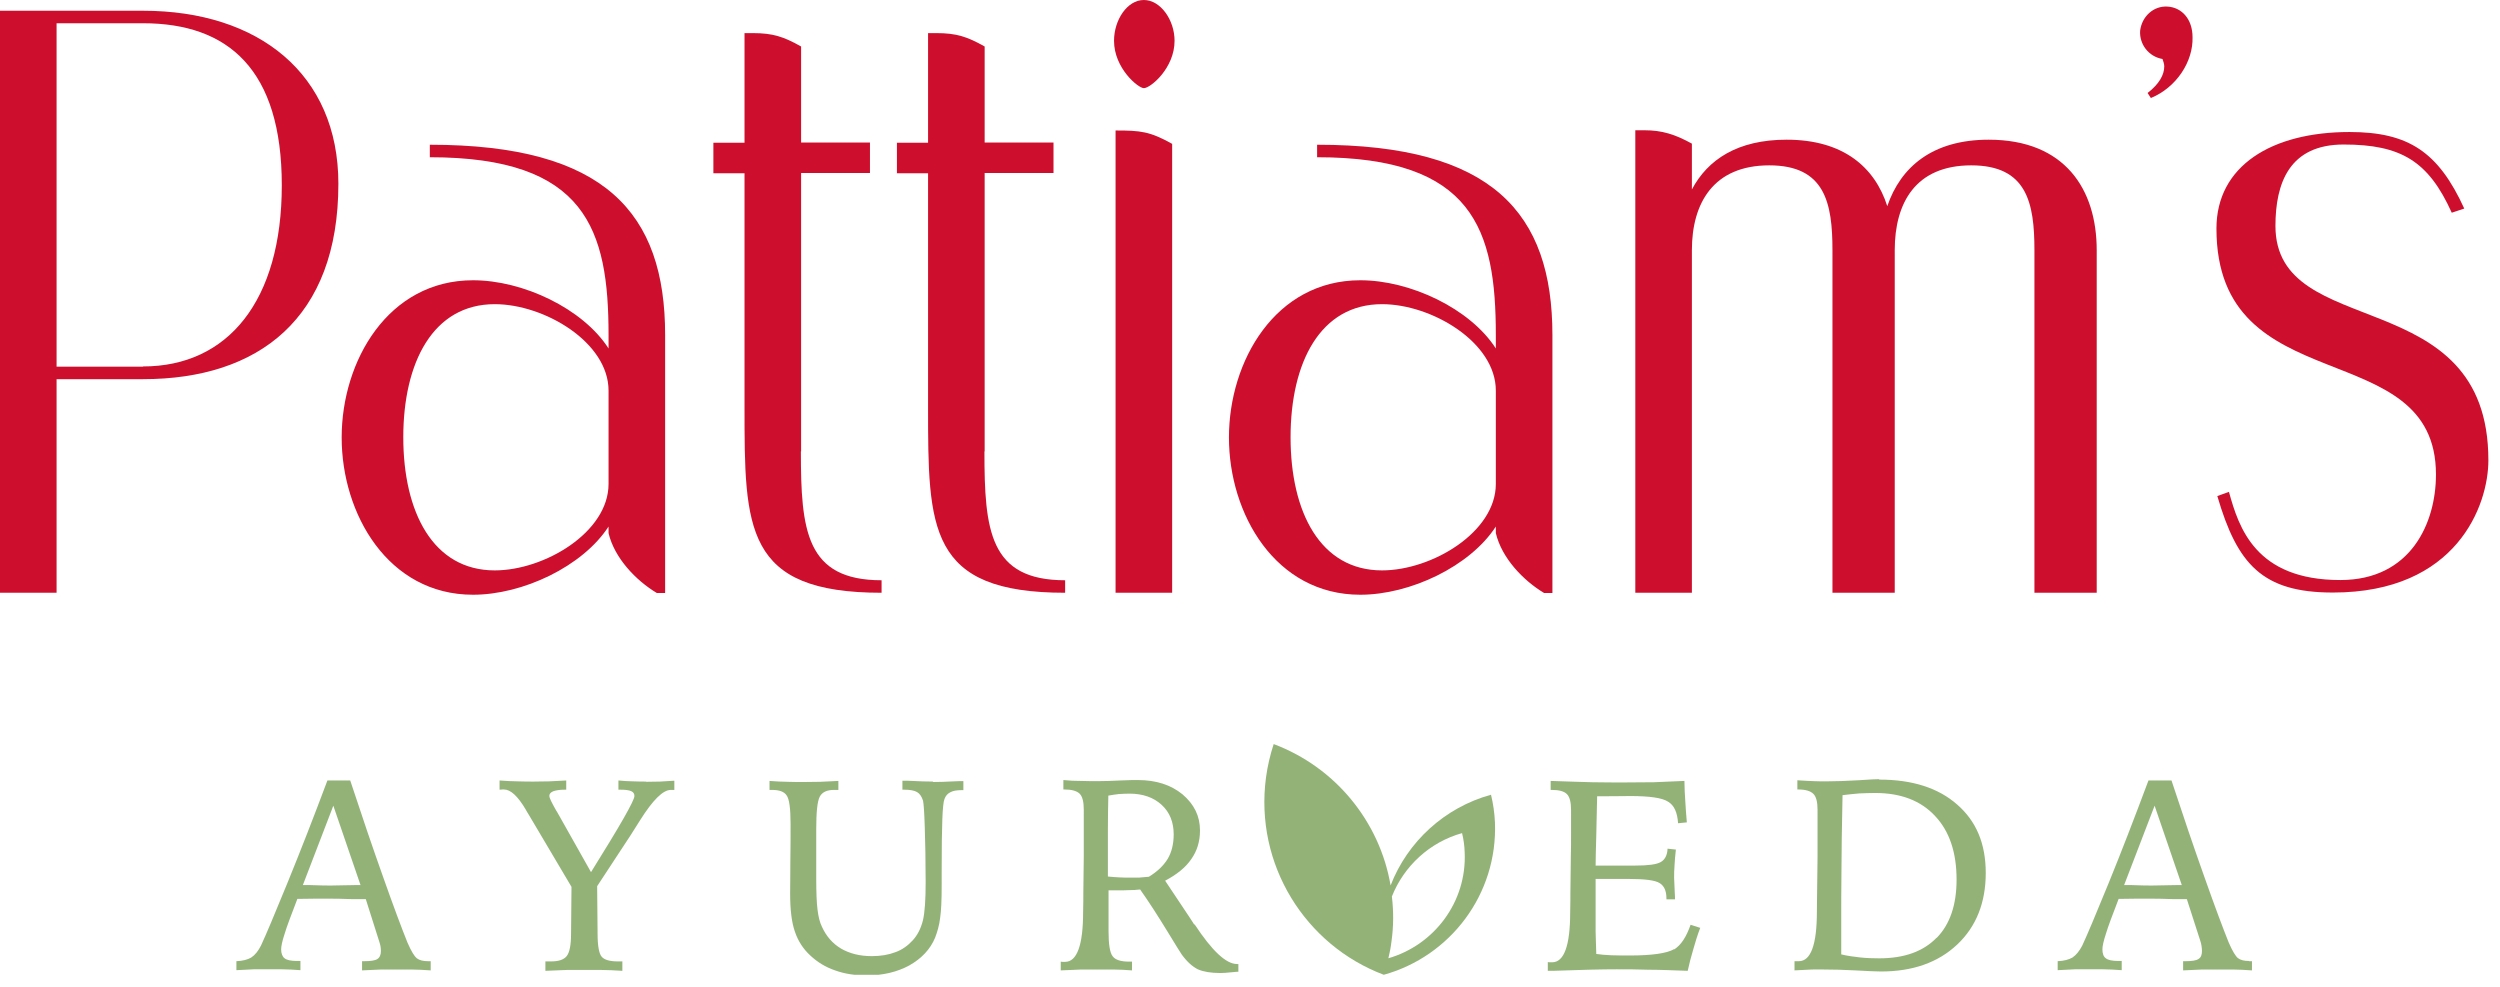 <svg width="114" height="45" viewBox="0 0 114 45" fill="none" xmlns="http://www.w3.org/2000/svg">
<g clip-path="url(#clip0_1513_103)">
<path d="M6.52 0.49H0V27.03H2.58V17.29H6.52C11.79 17.29 15.43 14.52 15.43 8.38C15.43 3.37 11.79 0.49 6.52 0.49ZM6.52 16.72H2.58V1.06H6.52C10.42 1.06 12.85 3.18 12.85 8.45C12.85 13.72 10.39 16.71 6.52 16.71V16.72Z" fill="#CE0E2D"/>
<path d="M19.6 6.6V7.17C26.73 7.17 27.75 10.47 27.75 15.28V15.89C26.58 14.07 23.85 12.78 21.57 12.78C17.7 12.78 15.58 16.46 15.58 19.95C15.58 23.44 17.7 27.12 21.57 27.12C23.84 27.12 26.57 25.83 27.75 24.01V24.31C28.02 25.45 29 26.47 29.95 27.04H30.33V15.28C30.33 9.71 27.6 6.6 19.6 6.6ZM27.75 22.07C27.75 24.27 24.83 26.01 22.56 26.01C19.75 26.01 18.39 23.36 18.39 19.94C18.39 16.52 19.75 13.87 22.56 13.87C24.83 13.87 27.75 15.61 27.75 17.81V22.06V22.07Z" fill="#CE0E2D"/>
<path d="M36.53 20.59V7.89H39.67V6.5H36.53V2.12C35.73 1.67 35.24 1.51 34.33 1.51H33.95V6.51H32.53V7.9H33.95V18.54C33.95 24.11 33.95 27.03 40.2 27.03V26.46C36.75 26.46 36.52 24.19 36.52 20.58L36.53 20.59Z" fill="#CE0E2D"/>
<path d="M44.9 20.59V7.89H48.04V6.5H44.9V2.12C44.1 1.67 43.61 1.51 42.7 1.51H42.32V6.51H40.9V7.9H42.32V18.54C42.32 24.11 42.32 27.03 48.57 27.03V26.46C45.12 26.46 44.89 24.19 44.89 20.58L44.9 20.59Z" fill="#CE0E2D"/>
<path d="M52.16 0C51.4 0 50.8 0.91 50.8 1.86C50.8 3.11 51.9 4.02 52.16 4.02C52.46 4.02 53.56 3.11 53.56 1.86C53.56 0.91 52.92 0 52.16 0V0Z" fill="#CE0E2D"/>
<path d="M50.87 27.03H53.45V6.56C52.43 5.99 52.01 5.95 50.87 5.95V27.03Z" fill="#CE0E2D"/>
<path d="M60.06 6.6V7.17C67.19 7.17 68.21 10.47 68.21 15.28V15.89C67.04 14.07 64.31 12.78 62.03 12.78C58.16 12.78 56.04 16.46 56.04 19.95C56.04 23.44 58.16 27.12 62.03 27.12C64.3 27.12 67.03 25.83 68.21 24.01V24.31C68.48 25.45 69.46 26.47 70.41 27.04H70.79V15.28C70.79 9.71 68.06 6.6 60.06 6.6ZM68.21 22.07C68.21 24.27 65.29 26.01 63.02 26.01C60.21 26.01 58.85 23.36 58.85 19.94C58.85 16.52 60.21 13.87 63.02 13.87C65.29 13.87 68.21 15.61 68.21 17.81V22.06V22.07Z" fill="#CE0E2D"/>
<path d="M90.69 6.37C88.11 6.37 86.67 7.62 86.06 9.4C85.49 7.62 84.05 6.37 81.47 6.37C79.23 6.37 77.87 7.28 77.15 8.64V6.55C76.39 6.13 75.79 5.94 74.99 5.94H74.57V27.03H77.15V11.41C77.15 9.25 78.14 7.54 80.68 7.54C83.22 7.54 83.56 9.25 83.56 11.41V27.03H86.4V11.41C86.4 9.25 87.35 7.54 89.89 7.54C92.43 7.54 92.77 9.25 92.77 11.41V27.03H95.61V11.41C95.61 8.64 94.17 6.37 90.68 6.37H90.69Z" fill="#CE0E2D"/>
<path d="M98.84 0.3C98.2 0.26 97.67 0.75 97.59 1.4C97.55 2.01 97.97 2.58 98.61 2.69C98.65 2.8 98.69 2.92 98.69 3.03C98.69 3.41 98.46 3.83 97.93 4.24L98.08 4.47C99.26 3.98 100.01 2.8 99.98 1.7C99.98 0.87 99.49 0.34 98.84 0.3Z" fill="#CE0E2D"/>
<path d="M103.76 10.31C103.76 8.34 104.4 6.59 106.87 6.59C109.49 6.59 110.74 7.35 111.8 9.7L112.37 9.51C111.19 6.93 109.83 6.02 107.14 6.02C103.58 6.02 101.07 7.57 101.07 10.42C101.07 18.42 111.08 15.16 111.08 21.64C111.08 23.84 109.94 26.45 106.72 26.45C102.85 26.45 102.09 24.06 101.64 22.43L101.11 22.62C102.02 25.73 103.16 27.02 106.38 27.02C112.03 27.02 113.47 23.04 113.47 20.99C113.47 12.8 103.76 15.64 103.76 10.3V10.31Z" fill="#CE0E2D"/>
<path d="M63.41 40.37C62.91 37.45 60.88 34.98 58.08 33.93C57.92 34.42 57.8 34.93 57.73 35.45C57.2 39.42 59.52 43.1 63.1 44.45C66.13 43.61 68.3 40.78 68.17 37.5C68.15 37.07 68.09 36.65 67.99 36.24C65.88 36.82 64.18 38.38 63.41 40.38V40.37ZM63.31 43.7C63.37 43.45 63.42 43.2 63.45 42.94C63.55 42.24 63.55 41.56 63.47 40.88C64.02 39.49 65.2 38.4 66.67 37.99C66.74 38.27 66.78 38.57 66.79 38.87C66.89 41.14 65.39 43.1 63.3 43.7H63.31Z" fill="#93B278"/>
<path d="M19 43.69C18.89 43.6 18.75 43.37 18.58 42.98C18.31 42.31 17.94 41.32 17.47 39.99C17 38.67 16.5 37.2 15.97 35.59H14.93C14.29 37.3 13.68 38.86 13.1 40.28C12.52 41.7 12.12 42.65 11.9 43.12C11.77 43.37 11.63 43.55 11.46 43.66C11.3 43.76 11.06 43.82 10.78 43.83V44.24C11.06 44.23 11.33 44.21 11.57 44.2C11.82 44.2 12.02 44.2 12.18 44.2C12.38 44.2 12.61 44.2 12.87 44.2C13.13 44.2 13.41 44.22 13.7 44.24V43.82H13.54C13.27 43.82 13.08 43.78 12.98 43.7C12.88 43.63 12.82 43.48 12.82 43.29C12.82 43.15 12.87 42.91 12.98 42.58C13.08 42.24 13.28 41.72 13.56 40.99C13.83 40.99 14.08 40.98 14.32 40.98C14.57 40.98 14.83 40.98 15.1 40.98C15.24 40.98 15.55 40.98 16.04 41H16.68L17.27 42.86C17.31 42.97 17.33 43.06 17.35 43.14C17.36 43.21 17.37 43.29 17.37 43.36C17.37 43.53 17.32 43.66 17.21 43.73C17.11 43.8 16.9 43.83 16.62 43.83H16.51V44.25C16.81 44.24 17.09 44.22 17.37 44.21C17.64 44.21 17.89 44.21 18.12 44.21C18.29 44.21 18.52 44.21 18.77 44.21C19.03 44.21 19.32 44.23 19.64 44.25V43.83H19.52C19.3 43.83 19.13 43.79 19.01 43.7L19 43.69ZM16.18 40.36C15.66 40.37 15.29 40.38 15.09 40.38C14.93 40.38 14.61 40.38 14.15 40.36C14 40.36 13.9 40.36 13.81 40.36L15.2 36.74L16.44 40.36C16.38 40.36 16.29 40.36 16.17 40.36H16.18Z" fill="#93B278"/>
<path d="M29.48 35.64C29.32 35.64 29.12 35.64 28.9 35.63C28.68 35.63 28.45 35.61 28.2 35.59V36.01H28.3C28.52 36.01 28.68 36.03 28.79 36.08C28.89 36.13 28.93 36.2 28.93 36.3C28.93 36.4 28.77 36.73 28.44 37.31C28.11 37.89 27.61 38.71 26.95 39.77L25.48 37.16C25.45 37.11 25.41 37.03 25.35 36.94C25.16 36.6 25.05 36.39 25.05 36.29C25.05 36.2 25.11 36.13 25.23 36.08C25.35 36.04 25.51 36.01 25.74 36.01H25.82V35.59C25.55 35.6 25.28 35.62 25.03 35.63C24.78 35.63 24.54 35.64 24.33 35.64C24.13 35.64 23.9 35.64 23.63 35.63C23.37 35.63 23.08 35.61 22.78 35.59V36.01C22.84 36.01 22.88 36 22.91 36C22.94 36 22.97 36 22.98 36C23.28 36 23.61 36.3 23.97 36.91C24.02 37.01 24.07 37.08 24.1 37.13L26.06 40.44L26.04 42.59C26.04 43.1 25.97 43.44 25.84 43.6C25.71 43.76 25.48 43.84 25.13 43.84C25.1 43.84 25.06 43.84 25 43.84C24.95 43.84 24.9 43.84 24.87 43.84V44.27C25.22 44.26 25.55 44.24 25.85 44.23C26.16 44.23 26.4 44.23 26.61 44.23C26.85 44.23 27.12 44.23 27.42 44.23C27.73 44.23 28.04 44.25 28.38 44.27V43.84H28.17C27.81 43.84 27.56 43.77 27.44 43.63C27.32 43.5 27.25 43.14 27.25 42.58L27.23 40.41L28.76 38.08C28.86 37.92 29.01 37.69 29.19 37.4C29.77 36.48 30.23 36.02 30.59 36.02H30.72C30.72 36.02 30.74 36.02 30.75 36.02V35.6C30.53 35.61 30.31 35.63 30.09 35.64C29.87 35.64 29.66 35.65 29.46 35.65L29.48 35.64Z" fill="#93B278"/>
<path d="M42.56 35.64C42.32 35.64 41.92 35.63 41.36 35.6C41.27 35.6 41.2 35.6 41.15 35.6V36.01H41.24C41.51 36.01 41.7 36.05 41.82 36.12C41.94 36.19 42.03 36.32 42.09 36.51C42.12 36.65 42.15 37.06 42.17 37.73C42.19 38.4 42.21 39.24 42.21 40.22C42.21 41.04 42.17 41.63 42.08 41.99C41.99 42.34 41.84 42.64 41.62 42.88C41.4 43.12 41.14 43.31 40.83 43.42C40.52 43.54 40.16 43.6 39.75 43.6C39.21 43.6 38.74 43.48 38.36 43.26C37.97 43.03 37.68 42.7 37.48 42.26C37.38 42.06 37.32 41.8 37.28 41.49C37.24 41.18 37.22 40.7 37.22 40.04V37.83C37.22 37.04 37.27 36.54 37.38 36.33C37.49 36.12 37.71 36.02 38.03 36.02C38.05 36.02 38.08 36.02 38.13 36.02H38.23V35.61C37.95 35.62 37.68 35.64 37.41 35.65C37.14 35.65 36.88 35.66 36.62 35.66C36.4 35.66 36.17 35.66 35.91 35.65C35.65 35.65 35.38 35.63 35.09 35.61V36.02H35.2C35.54 36.02 35.76 36.1 35.87 36.27C35.99 36.43 36.05 36.86 36.05 37.56V37.75C36.05 38.12 36.05 38.64 36.04 39.3C36.04 39.97 36.03 40.44 36.03 40.73C36.03 41.49 36.1 42.07 36.25 42.49C36.39 42.91 36.63 43.28 36.96 43.58C37.27 43.87 37.64 44.1 38.08 44.25C38.52 44.41 39 44.48 39.52 44.48C40.27 44.48 40.92 44.32 41.47 44.02C42.02 43.71 42.42 43.29 42.64 42.76C42.74 42.5 42.83 42.2 42.87 41.86C42.92 41.52 42.94 41.04 42.94 40.39V39.78C42.94 38.67 42.95 37.86 42.97 37.36C42.99 36.86 43.02 36.55 43.07 36.43C43.12 36.29 43.21 36.19 43.33 36.13C43.45 36.06 43.62 36.03 43.86 36.03H43.93V35.62C43.93 35.62 43.82 35.62 43.72 35.62C43.16 35.65 42.76 35.66 42.53 35.66L42.56 35.64Z" fill="#93B278"/>
<path d="M54.45 42.15C54.37 42.03 54.31 41.94 54.27 41.87L53.13 40.16C53.66 39.88 54.06 39.56 54.32 39.18C54.59 38.8 54.72 38.36 54.72 37.87C54.72 37.21 54.45 36.67 53.92 36.22C53.39 35.79 52.72 35.57 51.88 35.57C51.75 35.57 51.48 35.57 51.07 35.59C50.67 35.61 50.34 35.62 50.07 35.62C49.82 35.62 49.55 35.62 49.29 35.61C49.03 35.61 48.76 35.6 48.49 35.57V36H48.53C48.86 36 49.09 36.06 49.23 36.19C49.36 36.32 49.42 36.56 49.42 36.92V38.01C49.42 38.35 49.42 38.69 49.42 39.04L49.4 40.7C49.4 40.91 49.4 41.21 49.39 41.59C49.39 43.1 49.11 43.86 48.57 43.86H48.45C48.45 43.86 48.4 43.86 48.37 43.85V44.25C48.71 44.24 49.02 44.22 49.29 44.21C49.56 44.21 49.77 44.21 49.92 44.21C50.2 44.21 50.48 44.21 50.77 44.21C51.05 44.21 51.34 44.23 51.62 44.25V43.85C51.62 43.85 51.62 43.85 51.61 43.85C51.6 43.85 51.58 43.85 51.57 43.85C51.57 43.85 51.55 43.85 51.53 43.85C51.51 43.85 51.49 43.85 51.48 43.85C51.11 43.85 50.86 43.77 50.74 43.61C50.61 43.45 50.55 43.06 50.55 42.46V40.6H50.92C51.13 40.6 51.32 40.6 51.5 40.59C51.67 40.59 51.84 40.58 51.99 40.56C52.4 41.14 52.81 41.78 53.22 42.45C53.63 43.12 53.85 43.48 53.89 43.53C54.13 43.86 54.38 44.08 54.62 44.2C54.87 44.31 55.21 44.37 55.64 44.37C55.76 44.37 55.95 44.36 56.22 44.33C56.33 44.32 56.41 44.31 56.47 44.31V43.96H56.41C55.91 43.96 55.27 43.36 54.48 42.16L54.45 42.15ZM52.39 39.98C52.22 39.99 52.06 40.01 51.92 40.02C51.77 40.02 51.64 40.02 51.53 40.02C51.4 40.02 51.25 40.02 51.07 40.01C50.89 40 50.71 39.99 50.52 39.97C50.52 39.07 50.52 38.35 50.52 37.82C50.52 37.3 50.53 36.78 50.54 36.28C50.7 36.25 50.85 36.23 51.01 36.21C51.17 36.2 51.33 36.19 51.5 36.19C52.11 36.19 52.6 36.36 52.97 36.7C53.34 37.04 53.52 37.49 53.52 38.05C53.52 38.48 53.43 38.85 53.25 39.16C53.06 39.47 52.78 39.74 52.39 39.98Z" fill="#93B278"/>
<path d="M76.34 43.28C76.02 43.47 75.34 43.57 74.33 43.57C74.02 43.57 73.74 43.57 73.48 43.56C73.22 43.55 72.99 43.53 72.79 43.5C72.78 43.12 72.77 42.77 72.76 42.49V40.9C72.76 40.55 72.76 40.28 72.76 40.08H74.28C75.01 40.08 75.48 40.14 75.68 40.27C75.88 40.39 75.99 40.62 75.99 40.97V41.01H76.38C76.38 40.94 76.38 40.84 76.37 40.72C76.35 40.37 76.34 40.14 76.34 40.04C76.34 39.86 76.34 39.66 76.36 39.44C76.37 39.23 76.39 39 76.42 38.74L76.04 38.7C76.03 39 75.92 39.2 75.73 39.31C75.54 39.42 75.15 39.47 74.57 39.47C74.45 39.47 74.21 39.47 73.85 39.47C73.49 39.47 73.19 39.47 72.95 39.47H72.76C72.76 39.26 72.77 38.8 72.79 38.1C72.81 37.4 72.82 36.8 72.83 36.31C72.89 36.31 72.97 36.31 73.1 36.31C73.7 36.31 74.12 36.3 74.34 36.3C75.22 36.3 75.8 36.38 76.07 36.56C76.34 36.72 76.49 37.05 76.52 37.54L76.92 37.5C76.89 37.19 76.87 36.86 76.85 36.55C76.83 36.23 76.81 35.92 76.81 35.61C76.33 35.63 75.87 35.65 75.41 35.67C74.95 35.67 74.5 35.68 74.05 35.68C73.65 35.68 73.16 35.68 72.61 35.67C72.05 35.66 71.42 35.63 70.71 35.61V36.02H70.76C71.09 36.02 71.32 36.08 71.45 36.21C71.58 36.34 71.64 36.58 71.64 36.94V38.03C71.64 38.37 71.64 38.71 71.63 39.06L71.61 40.72C71.61 40.93 71.61 41.23 71.6 41.61C71.6 43.12 71.32 43.88 70.78 43.88H70.66C70.66 43.88 70.61 43.88 70.58 43.87V44.27H70.8C72.14 44.22 73.11 44.2 73.72 44.2C74.16 44.2 74.66 44.2 75.19 44.22C75.74 44.22 76.33 44.25 76.96 44.27C77.03 43.95 77.11 43.63 77.21 43.3C77.3 42.98 77.4 42.65 77.53 42.31L77.09 42.17C76.9 42.72 76.65 43.11 76.33 43.3L76.34 43.28Z" fill="#93B278"/>
<path d="M85.68 35.53C85.59 35.53 85.28 35.54 84.74 35.58C84.2 35.61 83.71 35.63 83.27 35.63C83.12 35.63 82.93 35.63 82.7 35.62C82.47 35.61 82.22 35.6 81.96 35.58V36H82C82.33 36 82.56 36.07 82.69 36.2C82.82 36.33 82.88 36.57 82.88 36.92V38.06C82.88 38.39 82.88 38.73 82.88 39.07L82.86 40.69C82.86 40.91 82.85 41.2 82.85 41.58C82.85 43.08 82.57 43.83 82.03 43.83H81.9C81.9 43.83 81.85 43.83 81.83 43.83V44.25C82.11 44.24 82.37 44.22 82.61 44.21C82.85 44.2 83.05 44.21 83.22 44.21C83.57 44.21 84.04 44.22 84.6 44.25C85.17 44.28 85.56 44.3 85.77 44.3C87.22 44.3 88.38 43.89 89.25 43.07C90.12 42.25 90.55 41.15 90.55 39.81C90.55 38.47 90.12 37.45 89.25 36.69C88.39 35.93 87.2 35.55 85.7 35.55L85.68 35.53ZM88.31 42.76C87.7 43.39 86.83 43.7 85.69 43.7C85.4 43.7 85.11 43.69 84.83 43.66C84.55 43.63 84.25 43.59 83.96 43.52V41.87C83.96 41.31 83.96 40.6 83.97 39.75C83.97 38.9 83.99 37.74 84.02 36.26C84.27 36.23 84.53 36.2 84.78 36.18C85.03 36.17 85.27 36.16 85.51 36.16C86.68 36.16 87.59 36.51 88.24 37.21C88.9 37.91 89.22 38.88 89.22 40.11C89.22 41.26 88.92 42.15 88.31 42.77V42.76Z" fill="#93B278"/>
<path d="M102.55 43.82C102.33 43.82 102.17 43.78 102.05 43.69C101.94 43.6 101.8 43.37 101.63 42.98C101.36 42.31 100.99 41.32 100.52 39.99C100.05 38.67 99.55 37.2 99.02 35.59H97.97C97.33 37.3 96.73 38.86 96.15 40.28C95.57 41.7 95.17 42.65 94.95 43.12C94.82 43.37 94.67 43.55 94.51 43.66C94.34 43.76 94.11 43.82 93.83 43.83V44.24C94.11 44.23 94.38 44.21 94.62 44.2C94.87 44.2 95.07 44.2 95.23 44.2C95.43 44.2 95.66 44.2 95.92 44.2C96.18 44.2 96.45 44.22 96.75 44.24V43.82H96.59C96.32 43.82 96.13 43.78 96.03 43.7C95.92 43.63 95.87 43.48 95.87 43.29C95.87 43.15 95.92 42.91 96.03 42.58C96.13 42.24 96.33 41.72 96.61 40.99C96.87 40.99 97.13 40.98 97.37 40.98C97.62 40.98 97.87 40.98 98.15 40.98C98.28 40.98 98.6 40.98 99.09 41H99.72L100.32 42.86C100.36 42.97 100.38 43.06 100.39 43.14C100.4 43.21 100.41 43.29 100.41 43.36C100.41 43.53 100.37 43.66 100.25 43.73C100.15 43.8 99.95 43.83 99.67 43.83H99.55V44.25C99.86 44.24 100.14 44.22 100.41 44.21C100.69 44.21 100.93 44.21 101.16 44.21C101.34 44.21 101.56 44.21 101.82 44.21C102.08 44.21 102.37 44.23 102.69 44.25V43.83H102.56L102.55 43.82ZM99.23 40.36C98.7 40.37 98.33 40.38 98.14 40.38C97.97 40.38 97.66 40.38 97.2 40.36C97.05 40.36 96.94 40.36 96.86 40.36L98.25 36.74L99.49 40.36C99.43 40.36 99.34 40.36 99.22 40.36H99.23Z" fill="#93B278"/>
</g>
<defs>
<clipPath id="clip0_1513_103">
<rect width="113.47" height="44.45" fill="white"/>
</clipPath>
</defs>
</svg>
